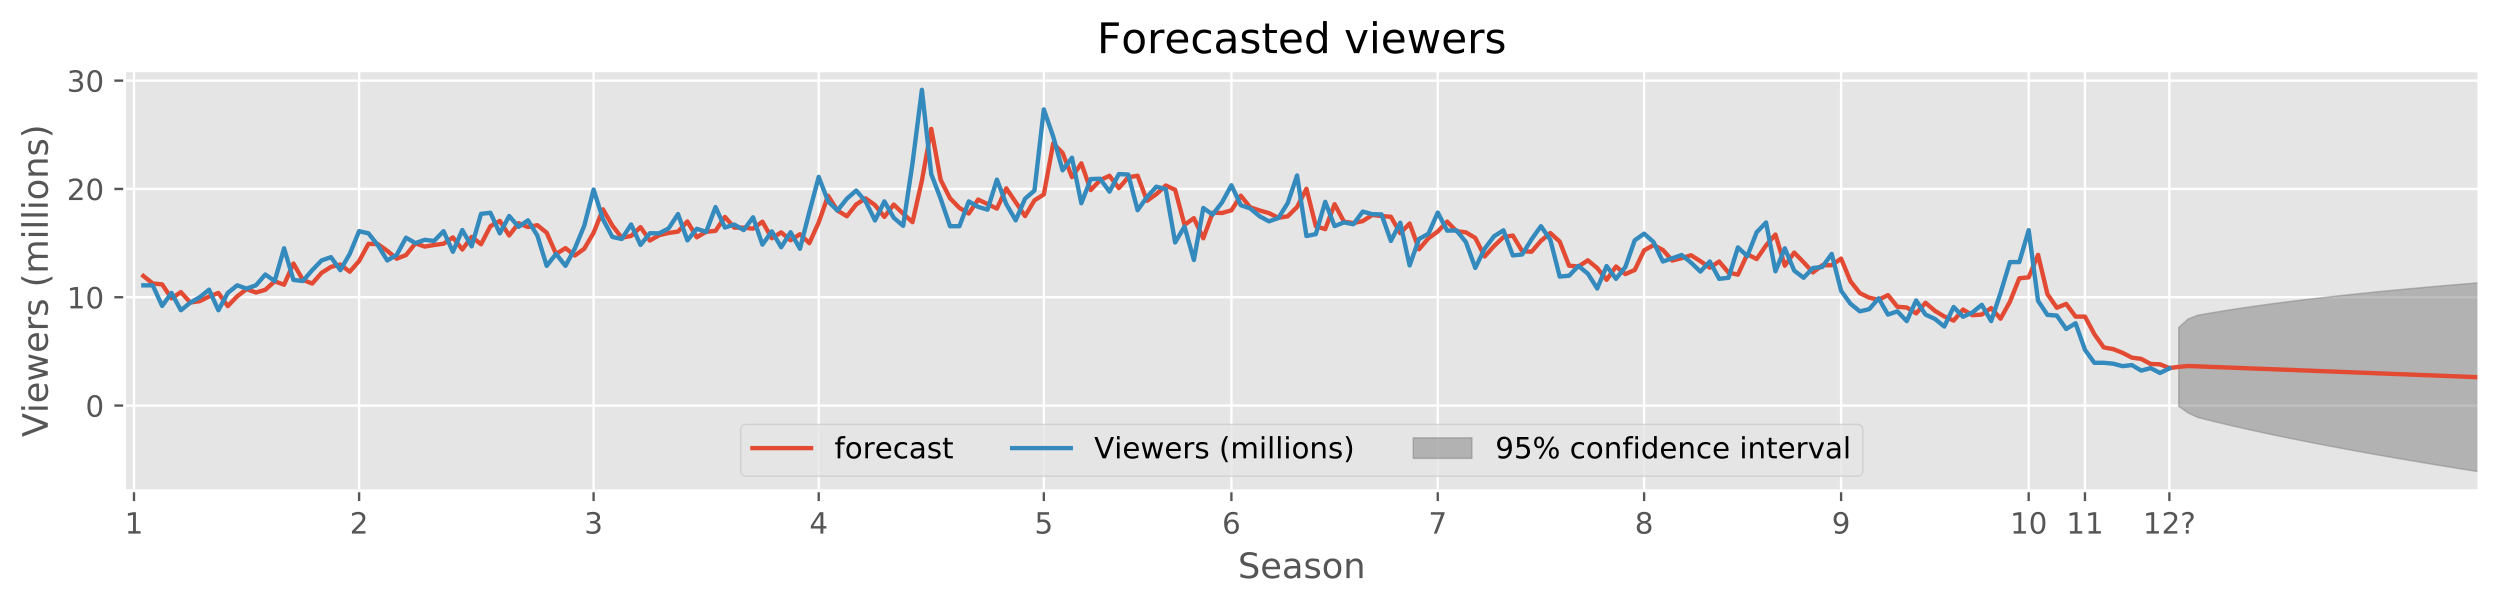 <?xml version="1.0" encoding="utf-8" standalone="no"?>
<!DOCTYPE svg PUBLIC "-//W3C//DTD SVG 1.1//EN"
  "http://www.w3.org/Graphics/SVG/1.1/DTD/svg11.dtd">
<!-- Created with matplotlib (https://matplotlib.org/) -->
<svg height="207.034pt" version="1.1" viewBox="0 0 853.389 207.034" width="853.389pt" xmlns="http://www.w3.org/2000/svg" xmlns:xlink="http://www.w3.org/1999/xlink">
 <defs>
  <style type="text/css">
*{stroke-linecap:butt;stroke-linejoin:round;}
  </style>
 </defs>
 <g id="figure_1">
  <g id="patch_1">
   <path d="M 0 207.034 
L 853.389 207.034 
L 853.389 0 
L 0 0 
z
" style="fill:#ffffff;"/>
  </g>
  <g id="axes_1">
   <g id="patch_2">
    <path d="M 42.539 167.542 
L 846.189 167.542 
L 846.189 24.142 
L 42.539 24.142 
z
" style="fill:#e5e5e5;"/>
   </g>
   <g id="matplotlib.axis_1">
    <g id="xtick_1">
     <g id="line2d_1">
      <path clip-path="url(#pbcf0641ac6)" d="M 45.741 167.542 
L 45.741 24.142 
" style="fill:none;stroke:#ffffff;stroke-linecap:square;stroke-width:0.8;"/>
     </g>
     <g id="line2d_2">
      <defs>
       <path d="M 0 0 
L 0 3.5 
" id="mef05acc32c" style="stroke:#555555;stroke-width:0.8;"/>
      </defs>
      <g>
       <use style="fill:#555555;stroke:#555555;stroke-width:0.8;" x="45.741" xlink:href="#mef05acc32c" y="167.542"/>
      </g>
     </g>
     <g id="text_1">
      <!-- 1 -->
      <defs>
       <path d="M 12.406 8.297 
L 28.516 8.297 
L 28.516 63.922 
L 10.984 60.406 
L 10.984 69.391 
L 28.422 72.906 
L 38.281 72.906 
L 38.281 8.297 
L 54.391 8.297 
L 54.391 0 
L 12.406 0 
z
" id="DejaVuSans-49"/>
      </defs>
      <g style="fill:#555555;" transform="translate(42.559 182.14)scale(0.1 -0.1)">
       <use xlink:href="#DejaVuSans-49"/>
      </g>
     </g>
    </g>
    <g id="xtick_2">
     <g id="line2d_3">
      <path clip-path="url(#pbcf0641ac6)" d="M 122.584 167.542 
L 122.584 24.142 
" style="fill:none;stroke:#ffffff;stroke-linecap:square;stroke-width:0.8;"/>
     </g>
     <g id="line2d_4">
      <g>
       <use style="fill:#555555;stroke:#555555;stroke-width:0.8;" x="122.584" xlink:href="#mef05acc32c" y="167.542"/>
      </g>
     </g>
     <g id="text_2">
      <!-- 2 -->
      <defs>
       <path d="M 19.188 8.297 
L 53.609 8.297 
L 53.609 0 
L 7.328 0 
L 7.328 8.297 
Q 12.938 14.109 22.625 23.891 
Q 32.328 33.688 34.812 36.531 
Q 39.547 41.844 41.422 45.531 
Q 43.312 49.219 43.312 52.781 
Q 43.312 58.594 39.234 62.25 
Q 35.156 65.922 28.609 65.922 
Q 23.969 65.922 18.812 64.312 
Q 13.672 62.703 7.812 59.422 
L 7.812 69.391 
Q 13.766 71.781 18.938 73 
Q 24.125 74.219 28.422 74.219 
Q 39.75 74.219 46.484 68.547 
Q 53.219 62.891 53.219 53.422 
Q 53.219 48.922 51.531 44.891 
Q 49.859 40.875 45.406 35.406 
Q 44.188 33.984 37.641 27.219 
Q 31.109 20.453 19.188 8.297 
z
" id="DejaVuSans-50"/>
      </defs>
      <g style="fill:#555555;" transform="translate(119.402 182.14)scale(0.1 -0.1)">
       <use xlink:href="#DejaVuSans-50"/>
      </g>
     </g>
    </g>
    <g id="xtick_3">
     <g id="line2d_5">
      <path clip-path="url(#pbcf0641ac6)" d="M 202.628 167.542 
L 202.628 24.142 
" style="fill:none;stroke:#ffffff;stroke-linecap:square;stroke-width:0.8;"/>
     </g>
     <g id="line2d_6">
      <g>
       <use style="fill:#555555;stroke:#555555;stroke-width:0.8;" x="202.628" xlink:href="#mef05acc32c" y="167.542"/>
      </g>
     </g>
     <g id="text_3">
      <!-- 3 -->
      <defs>
       <path d="M 40.578 39.312 
Q 47.656 37.797 51.625 33 
Q 55.609 28.219 55.609 21.188 
Q 55.609 10.406 48.188 4.484 
Q 40.766 -1.422 27.094 -1.422 
Q 22.516 -1.422 17.656 -0.516 
Q 12.797 0.391 7.625 2.203 
L 7.625 11.719 
Q 11.719 9.328 16.594 8.109 
Q 21.484 6.891 26.812 6.891 
Q 36.078 6.891 40.938 10.547 
Q 45.797 14.203 45.797 21.188 
Q 45.797 27.641 41.281 31.266 
Q 36.766 34.906 28.719 34.906 
L 20.219 34.906 
L 20.219 43.016 
L 29.109 43.016 
Q 36.375 43.016 40.234 45.922 
Q 44.094 48.828 44.094 54.297 
Q 44.094 59.906 40.109 62.906 
Q 36.141 65.922 28.719 65.922 
Q 24.656 65.922 20.016 65.031 
Q 15.375 64.156 9.812 62.312 
L 9.812 71.094 
Q 15.438 72.656 20.344 73.438 
Q 25.25 74.219 29.594 74.219 
Q 40.828 74.219 47.359 69.109 
Q 53.906 64.016 53.906 55.328 
Q 53.906 49.266 50.438 45.094 
Q 46.969 40.922 40.578 39.312 
z
" id="DejaVuSans-51"/>
      </defs>
      <g style="fill:#555555;" transform="translate(199.447 182.14)scale(0.1 -0.1)">
       <use xlink:href="#DejaVuSans-51"/>
      </g>
     </g>
    </g>
    <g id="xtick_4">
     <g id="line2d_7">
      <path clip-path="url(#pbcf0641ac6)" d="M 279.471 167.542 
L 279.471 24.142 
" style="fill:none;stroke:#ffffff;stroke-linecap:square;stroke-width:0.8;"/>
     </g>
     <g id="line2d_8">
      <g>
       <use style="fill:#555555;stroke:#555555;stroke-width:0.8;" x="279.471" xlink:href="#mef05acc32c" y="167.542"/>
      </g>
     </g>
     <g id="text_4">
      <!-- 4 -->
      <defs>
       <path d="M 37.797 64.312 
L 12.891 25.391 
L 37.797 25.391 
z
M 35.203 72.906 
L 47.609 72.906 
L 47.609 25.391 
L 58.016 25.391 
L 58.016 17.188 
L 47.609 17.188 
L 47.609 0 
L 37.797 0 
L 37.797 17.188 
L 4.891 17.188 
L 4.891 26.703 
z
" id="DejaVuSans-52"/>
      </defs>
      <g style="fill:#555555;" transform="translate(276.29 182.14)scale(0.1 -0.1)">
       <use xlink:href="#DejaVuSans-52"/>
      </g>
     </g>
    </g>
    <g id="xtick_5">
     <g id="line2d_9">
      <path clip-path="url(#pbcf0641ac6)" d="M 356.314 167.542 
L 356.314 24.142 
" style="fill:none;stroke:#ffffff;stroke-linecap:square;stroke-width:0.8;"/>
     </g>
     <g id="line2d_10">
      <g>
       <use style="fill:#555555;stroke:#555555;stroke-width:0.8;" x="356.314" xlink:href="#mef05acc32c" y="167.542"/>
      </g>
     </g>
     <g id="text_5">
      <!-- 5 -->
      <defs>
       <path d="M 10.797 72.906 
L 49.516 72.906 
L 49.516 64.594 
L 19.828 64.594 
L 19.828 46.734 
Q 21.969 47.469 24.109 47.828 
Q 26.266 48.188 28.422 48.188 
Q 40.625 48.188 47.75 41.5 
Q 54.891 34.812 54.891 23.391 
Q 54.891 11.625 47.562 5.094 
Q 40.234 -1.422 26.906 -1.422 
Q 22.312 -1.422 17.547 -0.641 
Q 12.797 0.141 7.719 1.703 
L 7.719 11.625 
Q 12.109 9.234 16.797 8.062 
Q 21.484 6.891 26.703 6.891 
Q 35.156 6.891 40.078 11.328 
Q 45.016 15.766 45.016 23.391 
Q 45.016 31 40.078 35.438 
Q 35.156 39.891 26.703 39.891 
Q 22.75 39.891 18.812 39.016 
Q 14.891 38.141 10.797 36.281 
z
" id="DejaVuSans-53"/>
      </defs>
      <g style="fill:#555555;" transform="translate(353.133 182.14)scale(0.1 -0.1)">
       <use xlink:href="#DejaVuSans-53"/>
      </g>
     </g>
    </g>
    <g id="xtick_6">
     <g id="line2d_11">
      <path clip-path="url(#pbcf0641ac6)" d="M 420.35 167.542 
L 420.35 24.142 
" style="fill:none;stroke:#ffffff;stroke-linecap:square;stroke-width:0.8;"/>
     </g>
     <g id="line2d_12">
      <g>
       <use style="fill:#555555;stroke:#555555;stroke-width:0.8;" x="420.35" xlink:href="#mef05acc32c" y="167.542"/>
      </g>
     </g>
     <g id="text_6">
      <!-- 6 -->
      <defs>
       <path d="M 33.016 40.375 
Q 26.375 40.375 22.484 35.828 
Q 18.609 31.297 18.609 23.391 
Q 18.609 15.531 22.484 10.953 
Q 26.375 6.391 33.016 6.391 
Q 39.656 6.391 43.531 10.953 
Q 47.406 15.531 47.406 23.391 
Q 47.406 31.297 43.531 35.828 
Q 39.656 40.375 33.016 40.375 
z
M 52.594 71.297 
L 52.594 62.312 
Q 48.875 64.062 45.094 64.984 
Q 41.312 65.922 37.594 65.922 
Q 27.828 65.922 22.672 59.328 
Q 17.531 52.734 16.797 39.406 
Q 19.672 43.656 24.016 45.922 
Q 28.375 48.188 33.594 48.188 
Q 44.578 48.188 50.953 41.516 
Q 57.328 34.859 57.328 23.391 
Q 57.328 12.156 50.688 5.359 
Q 44.047 -1.422 33.016 -1.422 
Q 20.359 -1.422 13.672 8.266 
Q 6.984 17.969 6.984 36.375 
Q 6.984 53.656 15.188 63.938 
Q 23.391 74.219 37.203 74.219 
Q 40.922 74.219 44.703 73.484 
Q 48.484 72.75 52.594 71.297 
z
" id="DejaVuSans-54"/>
      </defs>
      <g style="fill:#555555;" transform="translate(417.169 182.14)scale(0.1 -0.1)">
       <use xlink:href="#DejaVuSans-54"/>
      </g>
     </g>
    </g>
    <g id="xtick_7">
     <g id="line2d_13">
      <path clip-path="url(#pbcf0641ac6)" d="M 490.79 167.542 
L 490.79 24.142 
" style="fill:none;stroke:#ffffff;stroke-linecap:square;stroke-width:0.8;"/>
     </g>
     <g id="line2d_14">
      <g>
       <use style="fill:#555555;stroke:#555555;stroke-width:0.8;" x="490.79" xlink:href="#mef05acc32c" y="167.542"/>
      </g>
     </g>
     <g id="text_7">
      <!-- 7 -->
      <defs>
       <path d="M 8.203 72.906 
L 55.078 72.906 
L 55.078 68.703 
L 28.609 0 
L 18.312 0 
L 43.219 64.594 
L 8.203 64.594 
z
" id="DejaVuSans-55"/>
      </defs>
      <g style="fill:#555555;" transform="translate(487.608 182.14)scale(0.1 -0.1)">
       <use xlink:href="#DejaVuSans-55"/>
      </g>
     </g>
    </g>
    <g id="xtick_8">
     <g id="line2d_15">
      <path clip-path="url(#pbcf0641ac6)" d="M 561.229 167.542 
L 561.229 24.142 
" style="fill:none;stroke:#ffffff;stroke-linecap:square;stroke-width:0.8;"/>
     </g>
     <g id="line2d_16">
      <g>
       <use style="fill:#555555;stroke:#555555;stroke-width:0.8;" x="561.229" xlink:href="#mef05acc32c" y="167.542"/>
      </g>
     </g>
     <g id="text_8">
      <!-- 8 -->
      <defs>
       <path d="M 31.781 34.625 
Q 24.75 34.625 20.719 30.859 
Q 16.703 27.094 16.703 20.516 
Q 16.703 13.922 20.719 10.156 
Q 24.75 6.391 31.781 6.391 
Q 38.812 6.391 42.859 10.172 
Q 46.922 13.969 46.922 20.516 
Q 46.922 27.094 42.891 30.859 
Q 38.875 34.625 31.781 34.625 
z
M 21.922 38.812 
Q 15.578 40.375 12.031 44.719 
Q 8.5 49.078 8.5 55.328 
Q 8.5 64.062 14.719 69.141 
Q 20.953 74.219 31.781 74.219 
Q 42.672 74.219 48.875 69.141 
Q 55.078 64.062 55.078 55.328 
Q 55.078 49.078 51.531 44.719 
Q 48 40.375 41.703 38.812 
Q 48.828 37.156 52.797 32.312 
Q 56.781 27.484 56.781 20.516 
Q 56.781 9.906 50.312 4.234 
Q 43.844 -1.422 31.781 -1.422 
Q 19.734 -1.422 13.25 4.234 
Q 6.781 9.906 6.781 20.516 
Q 6.781 27.484 10.781 32.312 
Q 14.797 37.156 21.922 38.812 
z
M 18.312 54.391 
Q 18.312 48.734 21.844 45.562 
Q 25.391 42.391 31.781 42.391 
Q 38.141 42.391 41.719 45.562 
Q 45.312 48.734 45.312 54.391 
Q 45.312 60.062 41.719 63.234 
Q 38.141 66.406 31.781 66.406 
Q 25.391 66.406 21.844 63.234 
Q 18.312 60.062 18.312 54.391 
z
" id="DejaVuSans-56"/>
      </defs>
      <g style="fill:#555555;" transform="translate(558.048 182.14)scale(0.1 -0.1)">
       <use xlink:href="#DejaVuSans-56"/>
      </g>
     </g>
    </g>
    <g id="xtick_9">
     <g id="line2d_17">
      <path clip-path="url(#pbcf0641ac6)" d="M 628.467 167.542 
L 628.467 24.142 
" style="fill:none;stroke:#ffffff;stroke-linecap:square;stroke-width:0.8;"/>
     </g>
     <g id="line2d_18">
      <g>
       <use style="fill:#555555;stroke:#555555;stroke-width:0.8;" x="628.467" xlink:href="#mef05acc32c" y="167.542"/>
      </g>
     </g>
     <g id="text_9">
      <!-- 9 -->
      <defs>
       <path d="M 10.984 1.516 
L 10.984 10.5 
Q 14.703 8.734 18.5 7.812 
Q 22.312 6.891 25.984 6.891 
Q 35.75 6.891 40.891 13.453 
Q 46.047 20.016 46.781 33.406 
Q 43.953 29.203 39.594 26.953 
Q 35.25 24.703 29.984 24.703 
Q 19.047 24.703 12.672 31.312 
Q 6.297 37.938 6.297 49.422 
Q 6.297 60.641 12.938 67.422 
Q 19.578 74.219 30.609 74.219 
Q 43.266 74.219 49.922 64.516 
Q 56.594 54.828 56.594 36.375 
Q 56.594 19.141 48.406 8.859 
Q 40.234 -1.422 26.422 -1.422 
Q 22.703 -1.422 18.891 -0.688 
Q 15.094 0.047 10.984 1.516 
z
M 30.609 32.422 
Q 37.25 32.422 41.125 36.953 
Q 45.016 41.5 45.016 49.422 
Q 45.016 57.281 41.125 61.844 
Q 37.25 66.406 30.609 66.406 
Q 23.969 66.406 20.094 61.844 
Q 16.219 57.281 16.219 49.422 
Q 16.219 41.5 20.094 36.953 
Q 23.969 32.422 30.609 32.422 
z
" id="DejaVuSans-57"/>
      </defs>
      <g style="fill:#555555;" transform="translate(625.286 182.14)scale(0.1 -0.1)">
       <use xlink:href="#DejaVuSans-57"/>
      </g>
     </g>
    </g>
    <g id="xtick_10">
     <g id="line2d_19">
      <path clip-path="url(#pbcf0641ac6)" d="M 692.503 167.542 
L 692.503 24.142 
" style="fill:none;stroke:#ffffff;stroke-linecap:square;stroke-width:0.8;"/>
     </g>
     <g id="line2d_20">
      <g>
       <use style="fill:#555555;stroke:#555555;stroke-width:0.8;" x="692.503" xlink:href="#mef05acc32c" y="167.542"/>
      </g>
     </g>
     <g id="text_10">
      <!-- 10 -->
      <defs>
       <path d="M 31.781 66.406 
Q 24.172 66.406 20.328 58.906 
Q 16.5 51.422 16.5 36.375 
Q 16.5 21.391 20.328 13.891 
Q 24.172 6.391 31.781 6.391 
Q 39.453 6.391 43.281 13.891 
Q 47.125 21.391 47.125 36.375 
Q 47.125 51.422 43.281 58.906 
Q 39.453 66.406 31.781 66.406 
z
M 31.781 74.219 
Q 44.047 74.219 50.516 64.516 
Q 56.984 54.828 56.984 36.375 
Q 56.984 17.969 50.516 8.266 
Q 44.047 -1.422 31.781 -1.422 
Q 19.531 -1.422 13.062 8.266 
Q 6.594 17.969 6.594 36.375 
Q 6.594 54.828 13.062 64.516 
Q 19.531 74.219 31.781 74.219 
z
" id="DejaVuSans-48"/>
      </defs>
      <g style="fill:#555555;" transform="translate(686.14 182.14)scale(0.1 -0.1)">
       <use xlink:href="#DejaVuSans-49"/>
       <use x="63.623" xlink:href="#DejaVuSans-48"/>
      </g>
     </g>
    </g>
    <g id="xtick_11">
     <g id="line2d_21">
      <path clip-path="url(#pbcf0641ac6)" d="M 711.713 167.542 
L 711.713 24.142 
" style="fill:none;stroke:#ffffff;stroke-linecap:square;stroke-width:0.8;"/>
     </g>
     <g id="line2d_22">
      <g>
       <use style="fill:#555555;stroke:#555555;stroke-width:0.8;" x="711.713" xlink:href="#mef05acc32c" y="167.542"/>
      </g>
     </g>
     <g id="text_11">
      <!-- 11 -->
      <g style="fill:#555555;" transform="translate(705.351 182.14)scale(0.1 -0.1)">
       <use xlink:href="#DejaVuSans-49"/>
       <use x="63.623" xlink:href="#DejaVuSans-49"/>
      </g>
     </g>
    </g>
    <g id="xtick_12">
     <g id="line2d_23">
      <path clip-path="url(#pbcf0641ac6)" d="M 740.53 167.542 
L 740.53 24.142 
" style="fill:none;stroke:#ffffff;stroke-linecap:square;stroke-width:0.8;"/>
     </g>
     <g id="line2d_24">
      <g>
       <use style="fill:#555555;stroke:#555555;stroke-width:0.8;" x="740.53" xlink:href="#mef05acc32c" y="167.542"/>
      </g>
     </g>
     <g id="text_12">
      <!-- 12? -->
      <defs>
       <path d="M 19.094 12.406 
L 29 12.406 
L 29 0 
L 19.094 0 
z
M 28.719 19.578 
L 19.391 19.578 
L 19.391 27.094 
Q 19.391 32.031 20.75 35.203 
Q 22.125 38.375 26.516 42.578 
L 30.906 46.922 
Q 33.688 49.516 34.938 51.812 
Q 36.188 54.109 36.188 56.5 
Q 36.188 60.844 32.984 63.531 
Q 29.781 66.219 24.516 66.219 
Q 20.656 66.219 16.281 64.5 
Q 11.922 62.797 7.172 59.516 
L 7.172 68.703 
Q 11.766 71.484 16.469 72.844 
Q 21.188 74.219 26.219 74.219 
Q 35.203 74.219 40.641 69.484 
Q 46.094 64.75 46.094 56.984 
Q 46.094 53.266 44.328 49.922 
Q 42.578 46.578 38.188 42.391 
L 33.891 38.188 
Q 31.594 35.891 30.641 34.594 
Q 29.688 33.297 29.297 32.078 
Q 29 31.062 28.859 29.594 
Q 28.719 28.125 28.719 25.594 
z
" id="DejaVuSans-63"/>
      </defs>
      <g style="fill:#555555;" transform="translate(731.513 182.14)scale(0.1 -0.1)">
       <use xlink:href="#DejaVuSans-49"/>
       <use x="63.623" xlink:href="#DejaVuSans-50"/>
       <use x="127.246" xlink:href="#DejaVuSans-63"/>
      </g>
     </g>
    </g>
    <g id="text_13">
     <!-- Season -->
     <defs>
      <path d="M 53.516 70.516 
L 53.516 60.891 
Q 47.906 63.578 42.922 64.891 
Q 37.938 66.219 33.297 66.219 
Q 25.25 66.219 20.875 63.094 
Q 16.5 59.969 16.5 54.203 
Q 16.5 49.359 19.406 46.891 
Q 22.312 44.438 30.422 42.922 
L 36.375 41.703 
Q 47.406 39.594 52.656 34.297 
Q 57.906 29 57.906 20.125 
Q 57.906 9.516 50.797 4.047 
Q 43.703 -1.422 29.984 -1.422 
Q 24.812 -1.422 18.969 -0.25 
Q 13.141 0.922 6.891 3.219 
L 6.891 13.375 
Q 12.891 10.016 18.656 8.297 
Q 24.422 6.594 29.984 6.594 
Q 38.422 6.594 43.016 9.906 
Q 47.609 13.234 47.609 19.391 
Q 47.609 24.75 44.312 27.781 
Q 41.016 30.812 33.5 32.328 
L 27.484 33.5 
Q 16.453 35.688 11.516 40.375 
Q 6.594 45.062 6.594 53.422 
Q 6.594 63.094 13.406 68.656 
Q 20.219 74.219 32.172 74.219 
Q 37.312 74.219 42.625 73.281 
Q 47.953 72.359 53.516 70.516 
z
" id="DejaVuSans-83"/>
      <path d="M 56.203 29.594 
L 56.203 25.203 
L 14.891 25.203 
Q 15.484 15.922 20.484 11.062 
Q 25.484 6.203 34.422 6.203 
Q 39.594 6.203 44.453 7.469 
Q 49.312 8.734 54.109 11.281 
L 54.109 2.781 
Q 49.266 0.734 44.188 -0.344 
Q 39.109 -1.422 33.891 -1.422 
Q 20.797 -1.422 13.156 6.188 
Q 5.516 13.812 5.516 26.812 
Q 5.516 40.234 12.766 48.109 
Q 20.016 56 32.328 56 
Q 43.359 56 49.781 48.891 
Q 56.203 41.797 56.203 29.594 
z
M 47.219 32.234 
Q 47.125 39.594 43.094 43.984 
Q 39.062 48.391 32.422 48.391 
Q 24.906 48.391 20.391 44.141 
Q 15.875 39.891 15.188 32.172 
z
" id="DejaVuSans-101"/>
      <path d="M 34.281 27.484 
Q 23.391 27.484 19.188 25 
Q 14.984 22.516 14.984 16.5 
Q 14.984 11.719 18.141 8.906 
Q 21.297 6.109 26.703 6.109 
Q 34.188 6.109 38.703 11.406 
Q 43.219 16.703 43.219 25.484 
L 43.219 27.484 
z
M 52.203 31.203 
L 52.203 0 
L 43.219 0 
L 43.219 8.297 
Q 40.141 3.328 35.547 0.953 
Q 30.953 -1.422 24.312 -1.422 
Q 15.922 -1.422 10.953 3.297 
Q 6 8.016 6 15.922 
Q 6 25.141 12.172 29.828 
Q 18.359 34.516 30.609 34.516 
L 43.219 34.516 
L 43.219 35.406 
Q 43.219 41.609 39.141 45 
Q 35.062 48.391 27.688 48.391 
Q 23 48.391 18.547 47.266 
Q 14.109 46.141 10.016 43.891 
L 10.016 52.203 
Q 14.938 54.109 19.578 55.047 
Q 24.219 56 28.609 56 
Q 40.484 56 46.344 49.844 
Q 52.203 43.703 52.203 31.203 
z
" id="DejaVuSans-97"/>
      <path d="M 44.281 53.078 
L 44.281 44.578 
Q 40.484 46.531 36.375 47.5 
Q 32.281 48.484 27.875 48.484 
Q 21.188 48.484 17.844 46.438 
Q 14.5 44.391 14.5 40.281 
Q 14.5 37.156 16.891 35.375 
Q 19.281 33.594 26.516 31.984 
L 29.594 31.297 
Q 39.156 29.25 43.188 25.516 
Q 47.219 21.781 47.219 15.094 
Q 47.219 7.469 41.188 3.016 
Q 35.156 -1.422 24.609 -1.422 
Q 20.219 -1.422 15.453 -0.562 
Q 10.688 0.297 5.422 2 
L 5.422 11.281 
Q 10.406 8.688 15.234 7.391 
Q 20.062 6.109 24.812 6.109 
Q 31.156 6.109 34.562 8.281 
Q 37.984 10.453 37.984 14.406 
Q 37.984 18.062 35.516 20.016 
Q 33.062 21.969 24.703 23.781 
L 21.578 24.516 
Q 13.234 26.266 9.516 29.906 
Q 5.812 33.547 5.812 39.891 
Q 5.812 47.609 11.281 51.797 
Q 16.75 56 26.812 56 
Q 31.781 56 36.172 55.266 
Q 40.578 54.547 44.281 53.078 
z
" id="DejaVuSans-115"/>
      <path d="M 30.609 48.391 
Q 23.391 48.391 19.188 42.75 
Q 14.984 37.109 14.984 27.297 
Q 14.984 17.484 19.156 11.844 
Q 23.344 6.203 30.609 6.203 
Q 37.797 6.203 41.984 11.859 
Q 46.188 17.531 46.188 27.297 
Q 46.188 37.016 41.984 42.703 
Q 37.797 48.391 30.609 48.391 
z
M 30.609 56 
Q 42.328 56 49.016 48.375 
Q 55.719 40.766 55.719 27.297 
Q 55.719 13.875 49.016 6.219 
Q 42.328 -1.422 30.609 -1.422 
Q 18.844 -1.422 12.172 6.219 
Q 5.516 13.875 5.516 27.297 
Q 5.516 40.766 12.172 48.375 
Q 18.844 56 30.609 56 
z
" id="DejaVuSans-111"/>
      <path d="M 54.891 33.016 
L 54.891 0 
L 45.906 0 
L 45.906 32.719 
Q 45.906 40.484 42.875 44.328 
Q 39.844 48.188 33.797 48.188 
Q 26.516 48.188 22.312 43.547 
Q 18.109 38.922 18.109 30.906 
L 18.109 0 
L 9.078 0 
L 9.078 54.688 
L 18.109 54.688 
L 18.109 46.188 
Q 21.344 51.125 25.703 53.562 
Q 30.078 56 35.797 56 
Q 45.219 56 50.047 50.172 
Q 54.891 44.344 54.891 33.016 
z
" id="DejaVuSans-110"/>
     </defs>
     <g style="fill:#555555;" transform="translate(422.587 197.338)scale(0.12 -0.12)">
      <use xlink:href="#DejaVuSans-83"/>
      <use x="63.477" xlink:href="#DejaVuSans-101"/>
      <use x="125" xlink:href="#DejaVuSans-97"/>
      <use x="186.279" xlink:href="#DejaVuSans-115"/>
      <use x="238.379" xlink:href="#DejaVuSans-111"/>
      <use x="299.561" xlink:href="#DejaVuSans-110"/>
     </g>
    </g>
   </g>
   <g id="matplotlib.axis_2">
    <g id="ytick_1">
     <g id="line2d_25">
      <path clip-path="url(#pbcf0641ac6)" d="M 42.539 138.446 
L 846.189 138.446 
" style="fill:none;stroke:#ffffff;stroke-linecap:square;stroke-width:0.8;"/>
     </g>
     <g id="line2d_26">
      <defs>
       <path d="M 0 0 
L -3.5 0 
" id="mba0a4aaef4" style="stroke:#555555;stroke-width:0.8;"/>
      </defs>
      <g>
       <use style="fill:#555555;stroke:#555555;stroke-width:0.8;" x="42.539" xlink:href="#mba0a4aaef4" y="138.446"/>
      </g>
     </g>
     <g id="text_14">
      <!-- 0 -->
      <g style="fill:#555555;" transform="translate(29.176 142.246)scale(0.1 -0.1)">
       <use xlink:href="#DejaVuSans-48"/>
      </g>
     </g>
    </g>
    <g id="ytick_2">
     <g id="line2d_27">
      <path clip-path="url(#pbcf0641ac6)" d="M 42.539 101.47 
L 846.189 101.47 
" style="fill:none;stroke:#ffffff;stroke-linecap:square;stroke-width:0.8;"/>
     </g>
     <g id="line2d_28">
      <g>
       <use style="fill:#555555;stroke:#555555;stroke-width:0.8;" x="42.539" xlink:href="#mba0a4aaef4" y="101.47"/>
      </g>
     </g>
     <g id="text_15">
      <!-- 10 -->
      <g style="fill:#555555;" transform="translate(22.814 105.269)scale(0.1 -0.1)">
       <use xlink:href="#DejaVuSans-49"/>
       <use x="63.623" xlink:href="#DejaVuSans-48"/>
      </g>
     </g>
    </g>
    <g id="ytick_3">
     <g id="line2d_29">
      <path clip-path="url(#pbcf0641ac6)" d="M 42.539 64.493 
L 846.189 64.493 
" style="fill:none;stroke:#ffffff;stroke-linecap:square;stroke-width:0.8;"/>
     </g>
     <g id="line2d_30">
      <g>
       <use style="fill:#555555;stroke:#555555;stroke-width:0.8;" x="42.539" xlink:href="#mba0a4aaef4" y="64.493"/>
      </g>
     </g>
     <g id="text_16">
      <!-- 20 -->
      <g style="fill:#555555;" transform="translate(22.814 68.293)scale(0.1 -0.1)">
       <use xlink:href="#DejaVuSans-50"/>
       <use x="63.623" xlink:href="#DejaVuSans-48"/>
      </g>
     </g>
    </g>
    <g id="ytick_4">
     <g id="line2d_31">
      <path clip-path="url(#pbcf0641ac6)" d="M 42.539 27.517 
L 846.189 27.517 
" style="fill:none;stroke:#ffffff;stroke-linecap:square;stroke-width:0.8;"/>
     </g>
     <g id="line2d_32">
      <g>
       <use style="fill:#555555;stroke:#555555;stroke-width:0.8;" x="42.539" xlink:href="#mba0a4aaef4" y="27.517"/>
      </g>
     </g>
     <g id="text_17">
      <!-- 30 -->
      <g style="fill:#555555;" transform="translate(22.814 31.316)scale(0.1 -0.1)">
       <use xlink:href="#DejaVuSans-51"/>
       <use x="63.623" xlink:href="#DejaVuSans-48"/>
      </g>
     </g>
    </g>
    <g id="text_18">
     <!-- Viewers (millions) -->
     <defs>
      <path d="M 28.609 0 
L 0.781 72.906 
L 11.078 72.906 
L 34.188 11.531 
L 57.328 72.906 
L 67.578 72.906 
L 39.797 0 
z
" id="DejaVuSans-86"/>
      <path d="M 9.422 54.688 
L 18.406 54.688 
L 18.406 0 
L 9.422 0 
z
M 9.422 75.984 
L 18.406 75.984 
L 18.406 64.594 
L 9.422 64.594 
z
" id="DejaVuSans-105"/>
      <path d="M 4.203 54.688 
L 13.188 54.688 
L 24.422 12.016 
L 35.594 54.688 
L 46.188 54.688 
L 57.422 12.016 
L 68.609 54.688 
L 77.594 54.688 
L 63.281 0 
L 52.688 0 
L 40.922 44.828 
L 29.109 0 
L 18.5 0 
z
" id="DejaVuSans-119"/>
      <path d="M 41.109 46.297 
Q 39.594 47.172 37.812 47.578 
Q 36.031 48 33.891 48 
Q 26.266 48 22.188 43.047 
Q 18.109 38.094 18.109 28.812 
L 18.109 0 
L 9.078 0 
L 9.078 54.688 
L 18.109 54.688 
L 18.109 46.188 
Q 20.953 51.172 25.484 53.578 
Q 30.031 56 36.531 56 
Q 37.453 56 38.578 55.875 
Q 39.703 55.766 41.062 55.516 
z
" id="DejaVuSans-114"/>
      <path id="DejaVuSans-32"/>
      <path d="M 31 75.875 
Q 24.469 64.656 21.281 53.656 
Q 18.109 42.672 18.109 31.391 
Q 18.109 20.125 21.312 9.062 
Q 24.516 -2 31 -13.188 
L 23.188 -13.188 
Q 15.875 -1.703 12.234 9.375 
Q 8.594 20.453 8.594 31.391 
Q 8.594 42.281 12.203 53.312 
Q 15.828 64.359 23.188 75.875 
z
" id="DejaVuSans-40"/>
      <path d="M 52 44.188 
Q 55.375 50.25 60.062 53.125 
Q 64.75 56 71.094 56 
Q 79.641 56 84.281 50.016 
Q 88.922 44.047 88.922 33.016 
L 88.922 0 
L 79.891 0 
L 79.891 32.719 
Q 79.891 40.578 77.094 44.375 
Q 74.312 48.188 68.609 48.188 
Q 61.625 48.188 57.562 43.547 
Q 53.516 38.922 53.516 30.906 
L 53.516 0 
L 44.484 0 
L 44.484 32.719 
Q 44.484 40.625 41.703 44.406 
Q 38.922 48.188 33.109 48.188 
Q 26.219 48.188 22.156 43.531 
Q 18.109 38.875 18.109 30.906 
L 18.109 0 
L 9.078 0 
L 9.078 54.688 
L 18.109 54.688 
L 18.109 46.188 
Q 21.188 51.219 25.484 53.609 
Q 29.781 56 35.688 56 
Q 41.656 56 45.828 52.969 
Q 50 49.953 52 44.188 
z
" id="DejaVuSans-109"/>
      <path d="M 9.422 75.984 
L 18.406 75.984 
L 18.406 0 
L 9.422 0 
z
" id="DejaVuSans-108"/>
      <path d="M 8.016 75.875 
L 15.828 75.875 
Q 23.141 64.359 26.781 53.312 
Q 30.422 42.281 30.422 31.391 
Q 30.422 20.453 26.781 9.375 
Q 23.141 -1.703 15.828 -13.188 
L 8.016 -13.188 
Q 14.5 -2 17.703 9.062 
Q 20.906 20.125 20.906 31.391 
Q 20.906 42.672 17.703 53.656 
Q 14.5 64.656 8.016 75.875 
z
" id="DejaVuSans-41"/>
     </defs>
     <g style="fill:#555555;" transform="translate(16.318 149.194)rotate(-90)scale(0.12 -0.12)">
      <use xlink:href="#DejaVuSans-86"/>
      <use x="68.377" xlink:href="#DejaVuSans-105"/>
      <use x="96.16" xlink:href="#DejaVuSans-101"/>
      <use x="157.684" xlink:href="#DejaVuSans-119"/>
      <use x="239.471" xlink:href="#DejaVuSans-101"/>
      <use x="300.994" xlink:href="#DejaVuSans-114"/>
      <use x="342.107" xlink:href="#DejaVuSans-115"/>
      <use x="394.207" xlink:href="#DejaVuSans-32"/>
      <use x="425.994" xlink:href="#DejaVuSans-40"/>
      <use x="465.008" xlink:href="#DejaVuSans-109"/>
      <use x="562.42" xlink:href="#DejaVuSans-105"/>
      <use x="590.203" xlink:href="#DejaVuSans-108"/>
      <use x="617.986" xlink:href="#DejaVuSans-108"/>
      <use x="645.77" xlink:href="#DejaVuSans-105"/>
      <use x="673.553" xlink:href="#DejaVuSans-111"/>
      <use x="734.734" xlink:href="#DejaVuSans-110"/>
      <use x="798.113" xlink:href="#DejaVuSans-115"/>
      <use x="850.213" xlink:href="#DejaVuSans-41"/>
     </g>
    </g>
   </g>
   <g id="PolyCollection_1">
    <defs>
     <path d="M 743.731 -95.253 
L 743.731 -68.355 
L 746.933 -66.063 
L 750.135 -64.576 
L 753.337 -63.761 
L 756.539 -62.97 
L 759.74 -62.203 
L 762.942 -61.456 
L 766.144 -60.728 
L 769.346 -60.017 
L 772.548 -59.322 
L 775.749 -58.641 
L 778.951 -57.974 
L 782.153 -57.32 
L 785.355 -56.677 
L 788.556 -56.045 
L 791.758 -55.424 
L 794.96 -54.812 
L 798.162 -54.209 
L 801.364 -53.615 
L 804.565 -53.03 
L 807.767 -52.452 
L 810.969 -51.881 
L 814.171 -51.318 
L 817.373 -50.761 
L 820.574 -50.211 
L 823.776 -49.666 
L 826.978 -49.128 
L 830.18 -48.596 
L 833.382 -48.068 
L 836.583 -47.546 
L 839.785 -47.03 
L 842.987 -46.517 
L 846.189 -46.01 
L 846.189 -110.499 
L 846.189 -110.499 
L 842.987 -110.241 
L 839.785 -109.978 
L 836.583 -109.71 
L 833.382 -109.437 
L 830.18 -109.158 
L 826.978 -108.875 
L 823.776 -108.585 
L 820.574 -108.29 
L 817.373 -107.989 
L 814.171 -107.681 
L 810.969 -107.366 
L 807.767 -107.045 
L 804.565 -106.716 
L 801.364 -106.379 
L 798.162 -106.034 
L 794.96 -105.68 
L 791.758 -105.317 
L 788.556 -104.945 
L 785.355 -104.562 
L 782.153 -104.168 
L 778.951 -103.762 
L 775.749 -103.344 
L 772.548 -102.912 
L 769.346 -102.466 
L 766.144 -102.004 
L 762.942 -101.525 
L 759.74 -101.027 
L 756.539 -100.508 
L 753.337 -99.967 
L 750.135 -99.4 
L 746.933 -98.133 
L 743.731 -95.253 
z
" id="m0c9416a2b9" style="stroke:#808080;stroke-opacity:0.5;stroke-width:0.5;"/>
    </defs>
    <g clip-path="url(#pbcf0641ac6)">
     <use style="fill:#808080;fill-opacity:0.5;stroke:#808080;stroke-opacity:0.5;stroke-width:0.5;" x="0" xlink:href="#m0c9416a2b9" y="207.034"/>
    </g>
   </g>
   <g id="line2d_33">
    <path clip-path="url(#pbcf0641ac6)" d="M 48.942 94.199 
L 52.144 96.755 
L 55.346 97.08 
L 58.548 101.851 
L 61.75 99.719 
L 64.951 103.263 
L 68.153 102.809 
L 71.355 101.222 
L 74.557 100.004 
L 77.758 104.488 
L 80.96 101.155 
L 84.162 98.688 
L 87.364 99.852 
L 90.566 98.921 
L 93.767 96.036 
L 96.969 97.176 
L 100.171 89.965 
L 103.373 95.531 
L 106.575 96.791 
L 109.776 93.134 
L 112.978 91.115 
L 116.18 90.314 
L 119.382 92.738 
L 122.584 89.105 
L 125.785 83.229 
L 128.987 83.332 
L 132.189 85.614 
L 135.391 88.301 
L 138.593 87.084 
L 141.794 83.079 
L 144.996 84.172 
L 148.198 83.627 
L 151.4 83.198 
L 154.601 81.055 
L 157.803 85.16 
L 161.005 80.865 
L 164.207 83.377 
L 167.409 77.196 
L 170.61 75.418 
L 173.812 80.367 
L 177.014 76.195 
L 180.216 77.508 
L 183.418 76.867 
L 186.619 79.444 
L 189.821 86.709 
L 193.023 84.698 
L 196.225 87.216 
L 199.427 84.92 
L 202.628 79.466 
L 205.83 71.475 
L 209.032 76.993 
L 212.234 81.157 
L 215.436 80.533 
L 218.637 77.529 
L 221.839 82.111 
L 225.041 80.268 
L 228.243 79.527 
L 231.445 79.058 
L 234.646 75.607 
L 237.848 81 
L 241.05 79.123 
L 244.252 78.798 
L 247.453 74.061 
L 250.655 77.69 
L 253.857 77.726 
L 257.059 78.042 
L 260.261 75.681 
L 263.462 81.329 
L 266.664 79.327 
L 269.866 82.012 
L 273.068 79.951 
L 276.27 82.998 
L 279.471 75.9 
L 282.673 66.812 
L 285.875 71.879 
L 289.077 73.817 
L 292.279 69.789 
L 295.48 67.707 
L 298.682 70.008 
L 301.884 74.033 
L 305.086 69.824 
L 308.288 72.925 
L 311.489 75.829 
L 314.691 61.685 
L 317.893 44.006 
L 321.095 61.395 
L 324.297 67.677 
L 327.498 70.959 
L 330.7 72.889 
L 333.902 68.12 
L 340.305 71.203 
L 343.507 64.285 
L 349.911 73.754 
L 353.113 68.404 
L 356.314 66.372 
L 359.516 48.948 
L 362.718 52.203 
L 365.92 60.468 
L 369.122 55.753 
L 372.323 64.873 
L 375.525 61.496 
L 378.727 59.998 
L 381.929 64.221 
L 385.131 60.514 
L 388.332 59.985 
L 391.534 68.531 
L 394.736 66.26 
L 397.938 63.316 
L 401.14 64.793 
L 404.341 76.748 
L 407.543 74.476 
L 410.745 81.339 
L 413.947 72.607 
L 417.149 72.707 
L 420.35 71.789 
L 423.552 66.797 
L 426.754 70.759 
L 429.956 71.831 
L 433.157 72.744 
L 436.359 74.35 
L 439.561 73.857 
L 442.763 70.652 
L 445.965 64.443 
L 449.166 77.214 
L 452.368 78.217 
L 455.57 69.701 
L 458.772 75.662 
L 461.974 76.14 
L 465.175 75.475 
L 468.377 73.393 
L 471.579 73.748 
L 474.781 73.99 
L 477.983 79.593 
L 481.184 76.286 
L 484.386 85.096 
L 487.588 81.349 
L 490.79 79.03 
L 493.992 75.653 
L 497.193 78.923 
L 500.395 79.31 
L 503.597 81.222 
L 506.799 87.54 
L 510.001 83.994 
L 513.202 80.943 
L 516.404 80.406 
L 519.606 85.731 
L 522.808 85.925 
L 526.009 82.21 
L 529.211 79.549 
L 532.413 82.458 
L 535.615 90.69 
L 538.817 90.995 
L 542.018 88.861 
L 545.22 91.503 
L 548.422 95.525 
L 551.624 90.967 
L 554.826 93.561 
L 558.027 92.152 
L 561.229 85.473 
L 564.431 83.685 
L 567.633 85.318 
L 570.835 88.939 
L 574.036 88.131 
L 577.238 87.128 
L 580.44 89.145 
L 583.642 91.366 
L 586.844 89.271 
L 590.045 93.054 
L 593.247 93.751 
L 596.449 86.784 
L 599.651 88.426 
L 602.852 83.787 
L 606.054 80.064 
L 609.256 90.703 
L 612.458 86.221 
L 615.66 89.495 
L 618.861 92.991 
L 622.063 90.531 
L 625.265 90.529 
L 628.467 88.274 
L 631.669 96.004 
L 634.87 100.053 
L 638.072 101.612 
L 641.274 102.338 
L 644.476 100.724 
L 647.678 104.712 
L 650.879 104.956 
L 654.081 106.965 
L 657.283 103.356 
L 660.485 106.099 
L 663.687 108.033 
L 666.888 109.43 
L 670.09 105.675 
L 673.292 107.596 
L 676.494 107.38 
L 679.696 105.151 
L 682.897 108.777 
L 686.099 103.004 
L 689.301 94.995 
L 692.503 94.678 
L 695.704 86.998 
L 698.906 100.396 
L 702.108 105.051 
L 705.31 103.744 
L 708.512 108.074 
L 711.713 108.07 
L 714.915 114.059 
L 718.117 118.585 
L 721.319 119.163 
L 724.521 120.425 
L 727.722 122.076 
L 730.924 122.513 
L 734.126 124.239 
L 737.328 124.358 
L 740.53 125.656 
L 743.731 125.23 
L 746.933 124.936 
L 772.548 125.917 
L 846.189 128.779 
L 846.189 128.779 
" style="fill:none;stroke:#e24a33;stroke-linecap:square;stroke-width:1.5;"/>
   </g>
   <g id="line2d_34">
    <path clip-path="url(#pbcf0641ac6)" d="M 48.942 97.402 
L 52.144 97.402 
L 55.346 104.428 
L 58.548 99.991 
L 61.75 105.907 
L 64.951 103.319 
L 68.153 101.47 
L 71.355 98.882 
L 74.557 105.907 
L 77.758 99.991 
L 80.96 97.402 
L 84.162 98.512 
L 87.364 97.402 
L 90.566 93.705 
L 93.767 95.923 
L 96.969 84.761 
L 100.171 95.554 
L 103.373 95.923 
L 106.575 92.226 
L 109.776 88.898 
L 112.978 87.789 
L 116.18 92.226 
L 119.382 86.679 
L 122.584 78.914 
L 125.785 79.654 
L 128.987 83.721 
L 132.189 88.898 
L 135.391 87.049 
L 138.593 81.133 
L 141.794 82.982 
L 144.996 81.872 
L 148.198 82.242 
L 151.4 78.914 
L 154.601 85.94 
L 157.803 78.544 
L 161.005 84.091 
L 164.207 72.998 
L 167.409 72.628 
L 170.61 79.654 
L 173.812 73.738 
L 177.014 77.435 
L 180.216 75.217 
L 183.418 80.393 
L 186.619 90.747 
L 189.821 86.679 
L 193.023 90.747 
L 196.225 84.83 
L 199.427 77.065 
L 202.628 64.715 
L 205.83 74.847 
L 209.032 80.874 
L 212.234 81.577 
L 215.436 76.622 
L 218.637 83.61 
L 221.839 79.617 
L 225.041 79.654 
L 228.243 77.953 
L 231.445 73.072 
L 234.646 82.057 
L 237.848 78.101 
L 241.05 79.136 
L 244.252 70.705 
L 247.453 77.657 
L 250.655 76.659 
L 253.857 78.544 
L 257.059 74.181 
L 260.261 83.499 
L 263.462 78.988 
L 266.664 84.387 
L 269.866 79.284 
L 273.068 84.904 
L 276.27 72.406 
L 279.471 60.389 
L 282.673 68.746 
L 285.875 71.852 
L 289.077 67.821 
L 292.279 65.048 
L 295.48 68.746 
L 298.682 75.254 
L 301.884 68.746 
L 305.086 74.329 
L 308.288 77.102 
L 311.489 55.73 
L 314.691 30.66 
L 317.893 59.465 
L 321.095 67.821 
L 324.297 77.213 
L 327.498 77.213 
L 330.7 68.746 
L 333.902 70.632 
L 337.104 71.556 
L 340.305 61.313 
L 343.507 69.67 
L 346.709 75.217 
L 349.911 67.821 
L 353.113 65.048 
L 356.314 37.353 
L 359.516 46.597 
L 362.718 58.133 
L 365.92 53.844 
L 369.122 69.374 
L 372.323 61.129 
L 375.525 61.018 
L 378.727 65.418 
L 381.929 59.428 
L 385.131 59.576 
L 388.332 71.741 
L 391.534 67.267 
L 394.736 63.717 
L 397.938 64.567 
L 401.14 82.76 
L 404.341 77.324 
L 407.543 88.75 
L 410.745 71.001 
L 413.947 73.257 
L 417.149 69.079 
L 420.35 63.236 
L 423.552 70.04 
L 426.754 71.149 
L 429.956 73.811 
L 433.157 75.549 
L 436.359 74.44 
L 439.561 69.337 
L 442.763 59.908 
L 445.965 80.578 
L 449.166 79.913 
L 452.368 68.894 
L 455.57 77.176 
L 458.772 75.919 
L 461.974 76.548 
L 465.175 72.222 
L 468.377 73.109 
L 471.579 73.183 
L 474.781 82.242 
L 477.983 76.03 
L 481.184 90.599 
L 484.386 81.577 
L 487.588 79.802 
L 490.79 72.554 
L 493.992 78.729 
L 497.193 78.655 
L 500.395 82.649 
L 503.597 91.449 
L 506.799 84.867 
L 510.001 80.652 
L 513.202 78.618 
L 516.404 87.197 
L 519.606 86.864 
L 522.808 81.687 
L 526.009 77.213 
L 529.211 81.835 
L 532.413 94.407 
L 535.615 94.112 
L 538.817 90.784 
L 542.018 93.409 
L 545.22 98.475 
L 548.422 90.821 
L 551.624 95.184 
L 554.826 91.153 
L 558.027 82.02 
L 561.229 79.765 
L 564.431 82.612 
L 567.633 89.268 
L 574.036 87.049 
L 577.238 89.637 
L 580.44 92.706 
L 583.642 89.268 
L 586.844 95.184 
L 590.045 94.814 
L 593.247 84.461 
L 596.449 87.419 
L 599.651 79.284 
L 602.852 75.956 
L 606.054 92.596 
L 609.256 84.761 
L 612.458 92.374 
L 615.66 94.814 
L 618.861 91.486 
L 622.063 91.116 
L 625.265 86.679 
L 628.467 99.251 
L 631.669 103.688 
L 634.87 106.277 
L 638.072 105.537 
L 641.274 101.84 
L 644.476 107.386 
L 647.678 106.277 
L 650.879 109.605 
L 654.081 102.579 
L 657.283 107.386 
L 660.485 108.865 
L 663.687 111.454 
L 666.888 104.798 
L 670.09 108.126 
L 673.292 106.647 
L 676.494 104.058 
L 679.696 109.605 
L 682.897 99.991 
L 686.099 89.453 
L 689.301 89.453 
L 692.503 78.581 
L 695.704 102.69 
L 698.906 107.497 
L 702.108 107.719 
L 705.31 112.304 
L 708.512 110.344 
L 711.713 119.404 
L 714.915 123.841 
L 718.117 123.841 
L 721.319 124.136 
L 724.521 124.987 
L 727.722 124.617 
L 730.924 126.503 
L 734.126 125.653 
L 737.328 127.316 
L 740.53 125.763 
L 740.53 125.763 
" style="fill:none;stroke:#348abd;stroke-linecap:square;stroke-width:1.5;"/>
   </g>
   <g id="patch_3">
    <path d="M 42.539 167.542 
L 42.539 24.142 
" style="fill:none;stroke:#ffffff;stroke-linecap:square;stroke-linejoin:miter;"/>
   </g>
   <g id="patch_4">
    <path d="M 846.189 167.542 
L 846.189 24.142 
" style="fill:none;stroke:#ffffff;stroke-linecap:square;stroke-linejoin:miter;"/>
   </g>
   <g id="patch_5">
    <path d="M 42.539 167.542 
L 846.189 167.542 
" style="fill:none;stroke:#ffffff;stroke-linecap:square;stroke-linejoin:miter;"/>
   </g>
   <g id="patch_6">
    <path d="M 42.539 24.142 
L 846.189 24.142 
" style="fill:none;stroke:#ffffff;stroke-linecap:square;stroke-linejoin:miter;"/>
   </g>
   <g id="text_19">
    <!-- Forecasted viewers -->
    <defs>
     <path d="M 9.812 72.906 
L 51.703 72.906 
L 51.703 64.594 
L 19.672 64.594 
L 19.672 43.109 
L 48.578 43.109 
L 48.578 34.812 
L 19.672 34.812 
L 19.672 0 
L 9.812 0 
z
" id="DejaVuSans-70"/>
     <path d="M 48.781 52.594 
L 48.781 44.188 
Q 44.969 46.297 41.141 47.344 
Q 37.312 48.391 33.406 48.391 
Q 24.656 48.391 19.812 42.844 
Q 14.984 37.312 14.984 27.297 
Q 14.984 17.281 19.812 11.734 
Q 24.656 6.203 33.406 6.203 
Q 37.312 6.203 41.141 7.25 
Q 44.969 8.297 48.781 10.406 
L 48.781 2.094 
Q 45.016 0.344 40.984 -0.531 
Q 36.969 -1.422 32.422 -1.422 
Q 20.062 -1.422 12.781 6.344 
Q 5.516 14.109 5.516 27.297 
Q 5.516 40.672 12.859 48.328 
Q 20.219 56 33.016 56 
Q 37.156 56 41.109 55.141 
Q 45.062 54.297 48.781 52.594 
z
" id="DejaVuSans-99"/>
     <path d="M 18.312 70.219 
L 18.312 54.688 
L 36.812 54.688 
L 36.812 47.703 
L 18.312 47.703 
L 18.312 18.016 
Q 18.312 11.328 20.141 9.422 
Q 21.969 7.516 27.594 7.516 
L 36.812 7.516 
L 36.812 0 
L 27.594 0 
Q 17.188 0 13.234 3.875 
Q 9.281 7.766 9.281 18.016 
L 9.281 47.703 
L 2.688 47.703 
L 2.688 54.688 
L 9.281 54.688 
L 9.281 70.219 
z
" id="DejaVuSans-116"/>
     <path d="M 45.406 46.391 
L 45.406 75.984 
L 54.391 75.984 
L 54.391 0 
L 45.406 0 
L 45.406 8.203 
Q 42.578 3.328 38.25 0.953 
Q 33.938 -1.422 27.875 -1.422 
Q 17.969 -1.422 11.734 6.484 
Q 5.516 14.406 5.516 27.297 
Q 5.516 40.188 11.734 48.094 
Q 17.969 56 27.875 56 
Q 33.938 56 38.25 53.625 
Q 42.578 51.266 45.406 46.391 
z
M 14.797 27.297 
Q 14.797 17.391 18.875 11.75 
Q 22.953 6.109 30.078 6.109 
Q 37.203 6.109 41.297 11.75 
Q 45.406 17.391 45.406 27.297 
Q 45.406 37.203 41.297 42.844 
Q 37.203 48.484 30.078 48.484 
Q 22.953 48.484 18.875 42.844 
Q 14.797 37.203 14.797 27.297 
z
" id="DejaVuSans-100"/>
     <path d="M 2.984 54.688 
L 12.5 54.688 
L 29.594 8.797 
L 46.688 54.688 
L 56.203 54.688 
L 35.688 0 
L 23.484 0 
z
" id="DejaVuSans-118"/>
    </defs>
    <g transform="translate(374.478 18.142)scale(0.144 -0.144)">
     <use xlink:href="#DejaVuSans-70"/>
     <use x="57.473" xlink:href="#DejaVuSans-111"/>
     <use x="118.654" xlink:href="#DejaVuSans-114"/>
     <use x="159.736" xlink:href="#DejaVuSans-101"/>
     <use x="221.26" xlink:href="#DejaVuSans-99"/>
     <use x="276.24" xlink:href="#DejaVuSans-97"/>
     <use x="337.52" xlink:href="#DejaVuSans-115"/>
     <use x="389.619" xlink:href="#DejaVuSans-116"/>
     <use x="428.828" xlink:href="#DejaVuSans-101"/>
     <use x="490.352" xlink:href="#DejaVuSans-100"/>
     <use x="553.828" xlink:href="#DejaVuSans-32"/>
     <use x="585.615" xlink:href="#DejaVuSans-118"/>
     <use x="644.795" xlink:href="#DejaVuSans-105"/>
     <use x="672.578" xlink:href="#DejaVuSans-101"/>
     <use x="734.102" xlink:href="#DejaVuSans-119"/>
     <use x="815.889" xlink:href="#DejaVuSans-101"/>
     <use x="877.412" xlink:href="#DejaVuSans-114"/>
     <use x="918.525" xlink:href="#DejaVuSans-115"/>
    </g>
   </g>
   <g id="legend_1">
    <g id="patch_7">
     <path d="M 254.85 162.542 
L 633.878 162.542 
Q 635.878 162.542 635.878 160.542 
L 635.878 146.864 
Q 635.878 144.864 633.878 144.864 
L 254.85 144.864 
Q 252.85 144.864 252.85 146.864 
L 252.85 160.542 
Q 252.85 162.542 254.85 162.542 
z
" style="fill:#e5e5e5;opacity:0.8;stroke:#cccccc;stroke-linejoin:miter;stroke-width:0.5;"/>
    </g>
    <g id="line2d_35">
     <path d="M 256.85 152.962 
L 276.85 152.962 
" style="fill:none;stroke:#e24a33;stroke-linecap:square;stroke-width:1.5;"/>
    </g>
    <g id="line2d_36"/>
    <g id="text_20">
     <!-- forecast -->
     <defs>
      <path d="M 37.109 75.984 
L 37.109 68.5 
L 28.516 68.5 
Q 23.688 68.5 21.797 66.547 
Q 19.922 64.594 19.922 59.516 
L 19.922 54.688 
L 34.719 54.688 
L 34.719 47.703 
L 19.922 47.703 
L 19.922 0 
L 10.891 0 
L 10.891 47.703 
L 2.297 47.703 
L 2.297 54.688 
L 10.891 54.688 
L 10.891 58.5 
Q 10.891 67.625 15.141 71.797 
Q 19.391 75.984 28.609 75.984 
z
" id="DejaVuSans-102"/>
     </defs>
     <g transform="translate(284.85 156.462)scale(0.1 -0.1)">
      <use xlink:href="#DejaVuSans-102"/>
      <use x="35.205" xlink:href="#DejaVuSans-111"/>
      <use x="96.387" xlink:href="#DejaVuSans-114"/>
      <use x="137.469" xlink:href="#DejaVuSans-101"/>
      <use x="198.992" xlink:href="#DejaVuSans-99"/>
      <use x="253.973" xlink:href="#DejaVuSans-97"/>
      <use x="315.252" xlink:href="#DejaVuSans-115"/>
      <use x="367.352" xlink:href="#DejaVuSans-116"/>
     </g>
    </g>
    <g id="line2d_37">
     <path d="M 345.506 152.962 
L 365.506 152.962 
" style="fill:none;stroke:#348abd;stroke-linecap:square;stroke-width:1.5;"/>
    </g>
    <g id="line2d_38"/>
    <g id="text_21">
     <!-- Viewers (millions) -->
     <g transform="translate(373.506 156.462)scale(0.1 -0.1)">
      <use xlink:href="#DejaVuSans-86"/>
      <use x="68.377" xlink:href="#DejaVuSans-105"/>
      <use x="96.16" xlink:href="#DejaVuSans-101"/>
      <use x="157.684" xlink:href="#DejaVuSans-119"/>
      <use x="239.471" xlink:href="#DejaVuSans-101"/>
      <use x="300.994" xlink:href="#DejaVuSans-114"/>
      <use x="342.107" xlink:href="#DejaVuSans-115"/>
      <use x="394.207" xlink:href="#DejaVuSans-32"/>
      <use x="425.994" xlink:href="#DejaVuSans-40"/>
      <use x="465.008" xlink:href="#DejaVuSans-109"/>
      <use x="562.42" xlink:href="#DejaVuSans-105"/>
      <use x="590.203" xlink:href="#DejaVuSans-108"/>
      <use x="617.986" xlink:href="#DejaVuSans-108"/>
      <use x="645.77" xlink:href="#DejaVuSans-105"/>
      <use x="673.553" xlink:href="#DejaVuSans-111"/>
      <use x="734.734" xlink:href="#DejaVuSans-110"/>
      <use x="798.113" xlink:href="#DejaVuSans-115"/>
      <use x="850.213" xlink:href="#DejaVuSans-41"/>
     </g>
    </g>
    <g id="patch_8">
     <path d="M 482.426 156.462 
L 502.426 156.462 
L 502.426 149.462 
L 482.426 149.462 
z
" style="fill:#808080;opacity:0.5;stroke:#808080;stroke-linejoin:miter;stroke-width:0.5;"/>
    </g>
    <g id="text_22">
     <!-- 95% confidence interval -->
     <defs>
      <path d="M 72.703 32.078 
Q 68.453 32.078 66.031 28.469 
Q 63.625 24.859 63.625 18.406 
Q 63.625 12.062 66.031 8.422 
Q 68.453 4.781 72.703 4.781 
Q 76.859 4.781 79.266 8.422 
Q 81.688 12.062 81.688 18.406 
Q 81.688 24.812 79.266 28.438 
Q 76.859 32.078 72.703 32.078 
z
M 72.703 38.281 
Q 80.422 38.281 84.953 32.906 
Q 89.5 27.547 89.5 18.406 
Q 89.5 9.281 84.938 3.922 
Q 80.375 -1.422 72.703 -1.422 
Q 64.891 -1.422 60.344 3.922 
Q 55.812 9.281 55.812 18.406 
Q 55.812 27.594 60.375 32.938 
Q 64.938 38.281 72.703 38.281 
z
M 22.312 68.016 
Q 18.109 68.016 15.688 64.375 
Q 13.281 60.75 13.281 54.391 
Q 13.281 47.953 15.672 44.328 
Q 18.062 40.719 22.312 40.719 
Q 26.562 40.719 28.969 44.328 
Q 31.391 47.953 31.391 54.391 
Q 31.391 60.688 28.953 64.344 
Q 26.516 68.016 22.312 68.016 
z
M 66.406 74.219 
L 74.219 74.219 
L 28.609 -1.422 
L 20.797 -1.422 
z
M 22.312 74.219 
Q 30.031 74.219 34.609 68.875 
Q 39.203 63.531 39.203 54.391 
Q 39.203 45.172 34.641 39.844 
Q 30.078 34.516 22.312 34.516 
Q 14.547 34.516 10.031 39.859 
Q 5.516 45.219 5.516 54.391 
Q 5.516 63.484 10.047 68.844 
Q 14.594 74.219 22.312 74.219 
z
" id="DejaVuSans-37"/>
     </defs>
     <g transform="translate(510.426 156.462)scale(0.1 -0.1)">
      <use xlink:href="#DejaVuSans-57"/>
      <use x="63.623" xlink:href="#DejaVuSans-53"/>
      <use x="127.246" xlink:href="#DejaVuSans-37"/>
      <use x="222.266" xlink:href="#DejaVuSans-32"/>
      <use x="254.053" xlink:href="#DejaVuSans-99"/>
      <use x="309.033" xlink:href="#DejaVuSans-111"/>
      <use x="370.215" xlink:href="#DejaVuSans-110"/>
      <use x="433.594" xlink:href="#DejaVuSans-102"/>
      <use x="468.799" xlink:href="#DejaVuSans-105"/>
      <use x="496.582" xlink:href="#DejaVuSans-100"/>
      <use x="560.059" xlink:href="#DejaVuSans-101"/>
      <use x="621.582" xlink:href="#DejaVuSans-110"/>
      <use x="684.961" xlink:href="#DejaVuSans-99"/>
      <use x="739.941" xlink:href="#DejaVuSans-101"/>
      <use x="801.465" xlink:href="#DejaVuSans-32"/>
      <use x="833.252" xlink:href="#DejaVuSans-105"/>
      <use x="861.035" xlink:href="#DejaVuSans-110"/>
      <use x="924.414" xlink:href="#DejaVuSans-116"/>
      <use x="963.623" xlink:href="#DejaVuSans-101"/>
      <use x="1025.146" xlink:href="#DejaVuSans-114"/>
      <use x="1066.26" xlink:href="#DejaVuSans-118"/>
      <use x="1125.439" xlink:href="#DejaVuSans-97"/>
      <use x="1186.719" xlink:href="#DejaVuSans-108"/>
     </g>
    </g>
   </g>
  </g>
 </g>
 <defs>
  <clipPath id="pbcf0641ac6">
   <rect height="143.4" width="803.65" x="42.539" y="24.142"/>
  </clipPath>
 </defs>
</svg>
